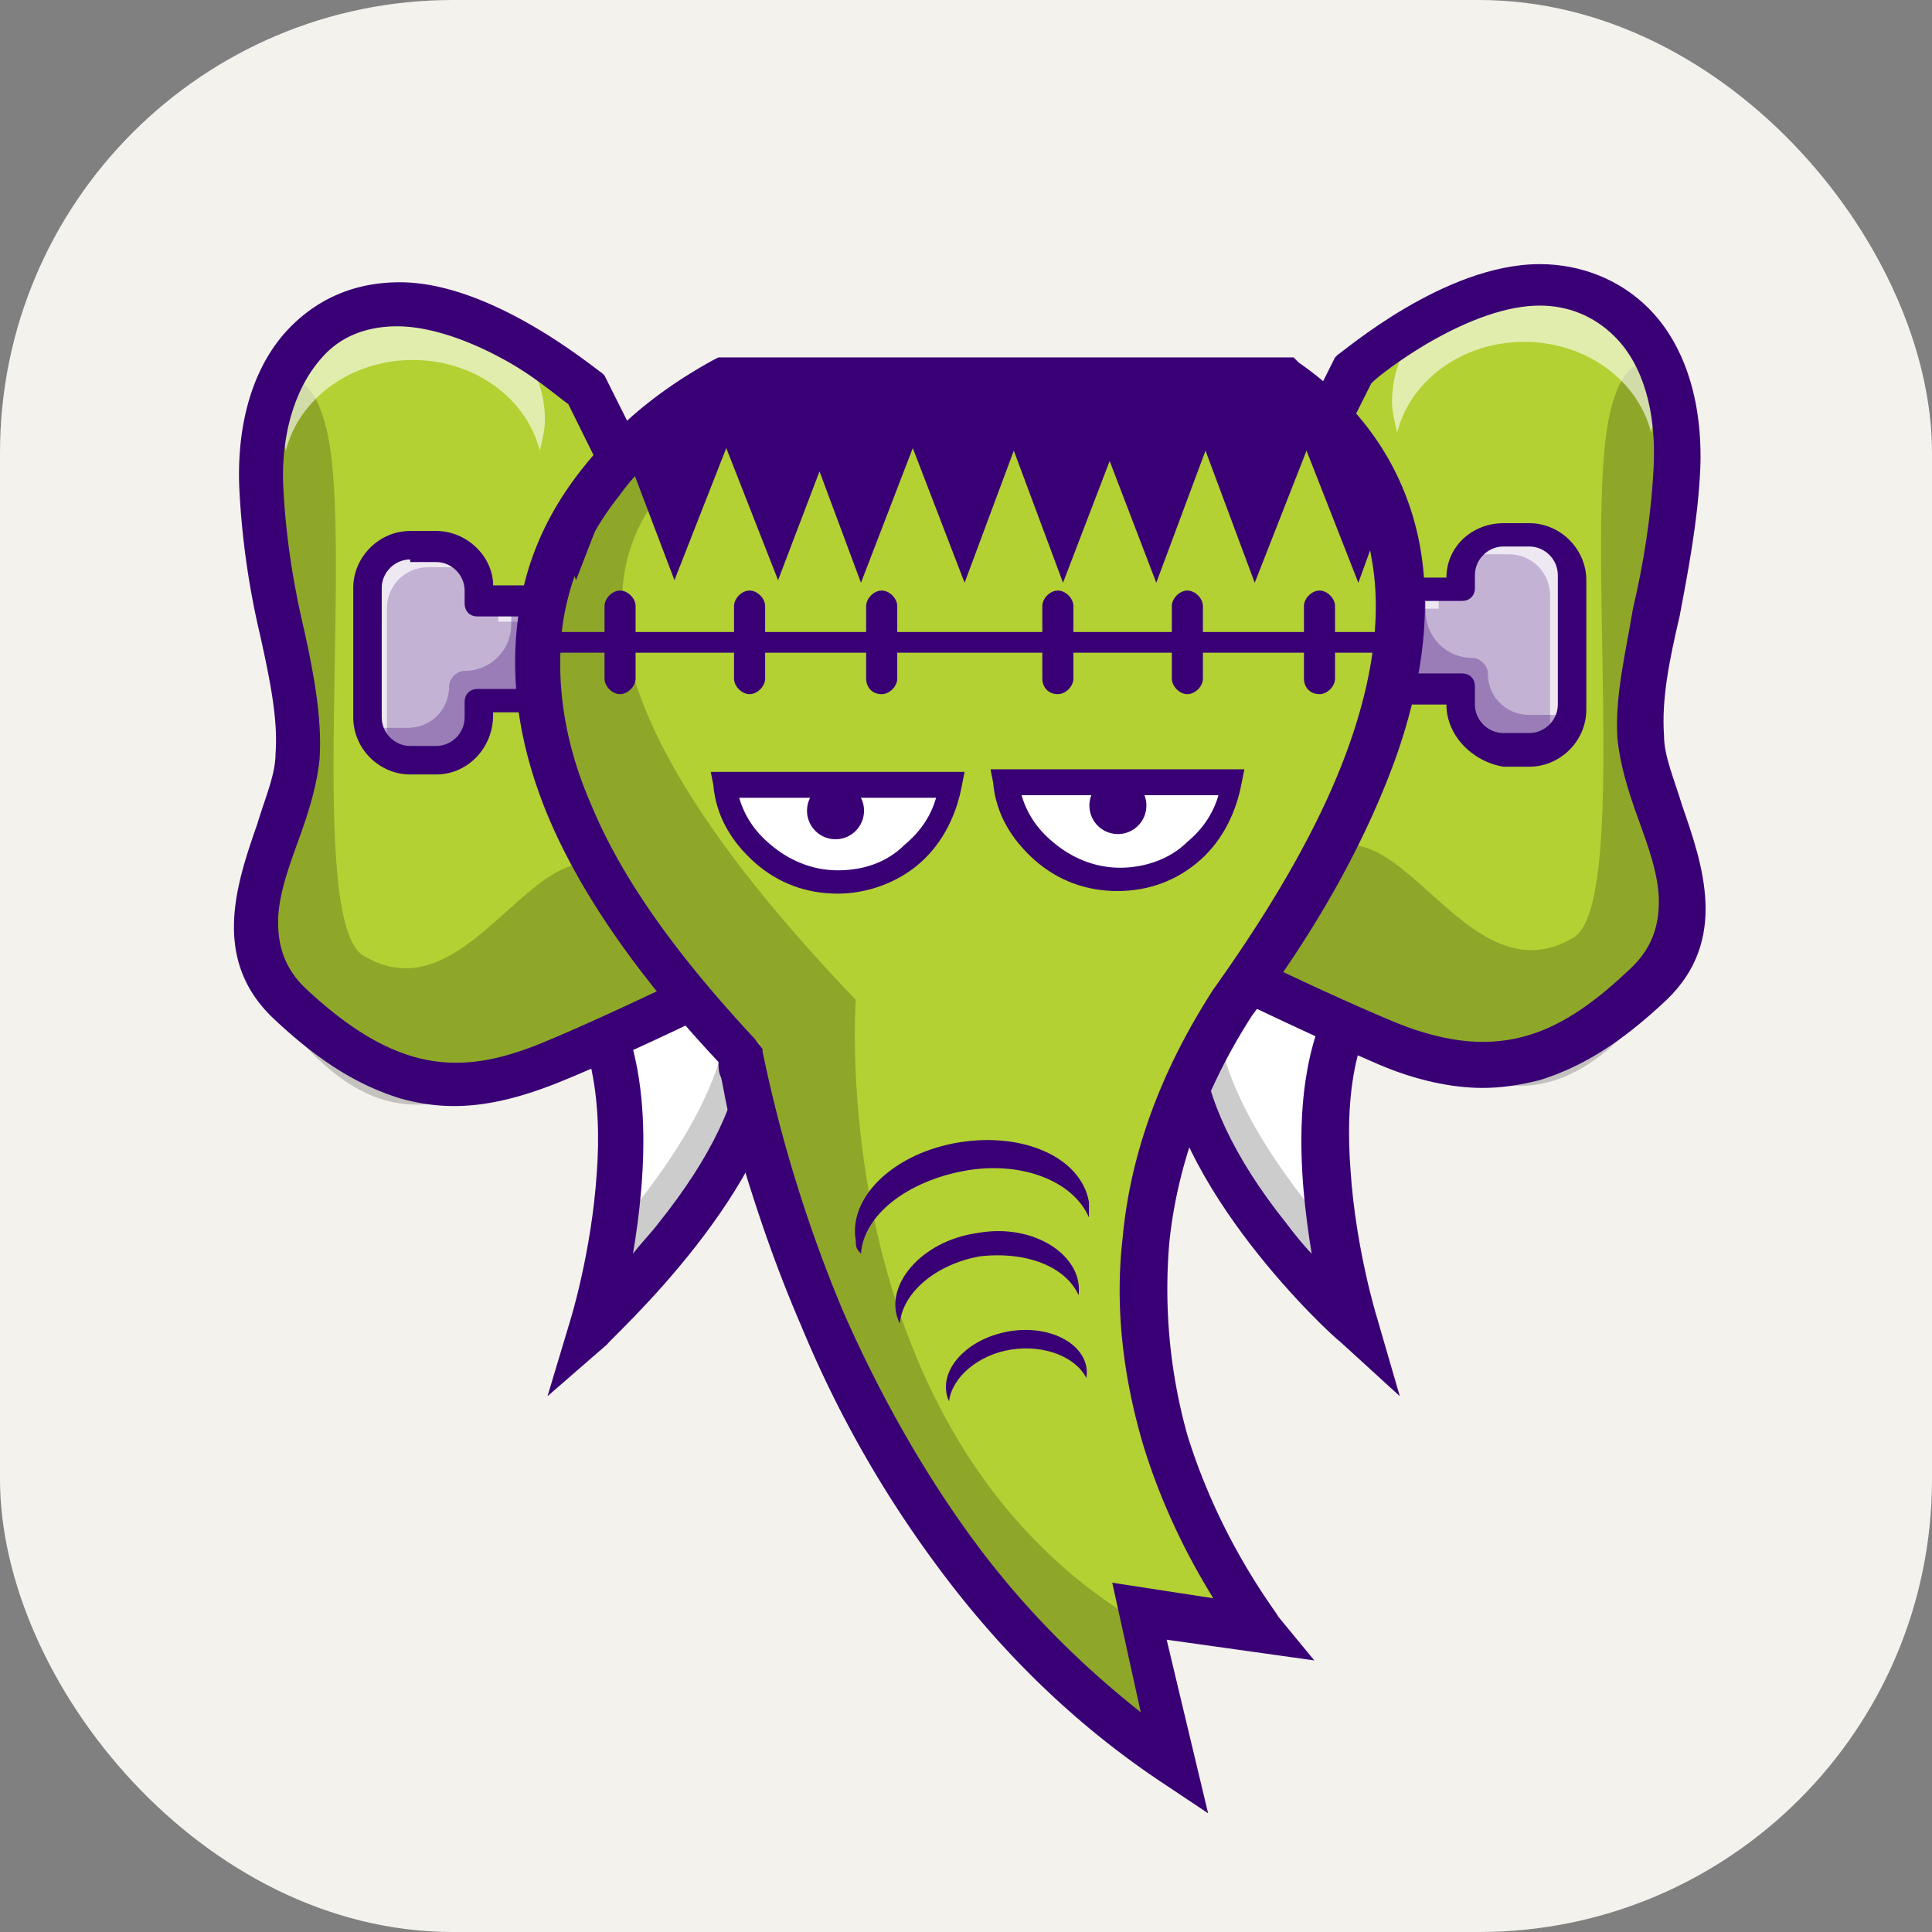 <svg xmlns="http://www.w3.org/2000/svg" fill="none" viewBox="0 0 256 256"><rect x="0" y="0" width="256" height="256" fill="#808080" stroke="none"/><rect width="256" height="256" fill="#F4F2ED" rx="60"/><path fill="#fff" d="M185.137 126.649h-24.028c-16.476 18.192 18.193 49.085 18.193 49.085s-11.328-36.385 5.835-49.085"/><path fill="#000" d="M161.796 126.649h.686c-5.492 12.7 7.552 29.52 15.447 38.444 1.029 6.179 2.402 10.641 2.402 10.641s-34.668-31.236-18.535-49.085" opacity=".2"/><path fill="#390075" d="m185.48 185.002-7.895-7.208c-1.029-.687-22.654-20.595-23.684-38.788q-.515-8.238 5.149-14.417c1.029-1.029 1.716-1.029 3.089-1.029h31.923l-7.209 5.148c-7.895 5.836-8.581 17.506-7.895 26.431.687 10.298 3.433 19.222 3.433 19.222zm-23.341-55.264c-2.06 2.746-2.746 5.836-2.746 9.268.343 6.179 4.119 14.417 10.984 22.998 1.03 1.373 2.403 3.089 3.433 4.119-1.717-10.297-3.09-26.087 4.119-36.385z"/><path fill="#fff" d="M72.893 126.649H96.92c16.133 18.192-18.536 49.085-18.536 49.085s11.327-36.385-5.492-49.085"/><path fill="#000" d="M95.89 126.649h-.686c5.492 12.7-7.551 29.52-15.446 38.444-1.03 6.179-2.403 10.641-2.403 10.641s34.669-31.236 18.536-49.085" opacity=".2"/><path fill="#390075" d="m72.55 185.002 3.089-10.297s2.746-8.925 3.432-19.223c.687-8.924-.343-20.938-7.894-26.43l-7.209-5.149h31.923c1.373 0 2.403 0 3.09 1.03 3.775 4.119 5.148 8.924 5.148 14.416-1.03 18.193-22.998 37.758-23.685 38.788zm7.208-55.264c7.208 10.298 5.835 26.088 4.119 36.385 1.03-1.373 2.403-2.746 3.432-4.119 6.865-8.581 10.641-16.476 10.985-22.998.343-3.433-.687-6.522-2.746-9.268z"/><path fill="#B3D133" d="M178.958 49.417s13.387-11.328 24.715-11.328 18.879 9.612 18.192 24.028c-.686 14.417-5.492 26.088-4.805 35.699.686 9.611 11.327 22.998 1.029 32.609s-19.565 14.073-34.325 7.895-40.161-18.879-40.161-18.879z"/><path fill="#000" fill-opacity=".2" d="M190.972 141.066c-5.835-3.09-17.849-6.522-24.371-10.641 1.03-4.119 1.717-7.895 3.776-11.671 12.7-21.282 21.968 15.103 38.101 5.492 7.552-4.462 1.373-53.89 4.806-69.337 1.716-7.552 4.805-7.552 7.208-5.835 1.373 3.775 1.716 8.238 1.716 13.386-.343 14.76-4.462 26.774-4.119 36.729.344 9.954 9.268 23.341 1.03 33.639-8.238 9.954-16.133 14.416-28.147 8.238"/><path fill="#fff" fill-opacity=".6" d="M201.957 45.298c-8.239 0-15.104 5.148-16.82 12.014-.343-1.373-.686-2.746-.686-4.12 0-8.924 7.894-15.79 17.506-15.79s17.505 7.21 17.505 15.79c0 1.374-.343 2.747-.686 4.12-1.716-6.865-8.581-12.014-16.819-12.014"/><path fill="#390075" d="M196.464 144.155c-4.119 0-8.924-1.03-13.73-3.089-14.416-6.179-39.817-18.879-40.161-18.879l-2.402-1.373 36.728-73.457.343-.343C177.929 46.67 191.316 35 204.016 35c5.492 0 10.641 2.06 14.417 5.835 4.805 4.806 7.208 12.358 6.865 21.282-.344 7.208-1.717 14.074-2.746 19.566-1.373 5.835-2.403 10.984-2.06 15.79 0 2.745 1.373 5.835 2.403 9.267 2.746 7.895 6.179 17.849-2.06 25.744-6.178 5.836-11.327 8.925-16.819 10.641-2.746.687-5.149 1.03-7.552 1.03m-48.399-26.087c6.866 3.432 25.401 12.7 37.072 17.506 13.73 5.492 21.968 1.373 31.236-7.552 2.403-2.403 3.433-5.149 3.433-8.581 0-3.433-1.373-7.209-2.746-10.985s-2.403-7.208-2.746-10.64c-.344-5.493 1.029-10.985 2.059-17.163 1.373-5.836 2.403-12.014 2.746-18.88.343-7.208-1.373-13.386-5.149-17.162-2.746-2.746-6.178-4.119-9.954-4.119-4.119 0-9.268 1.716-15.103 5.149-3.433 2.06-6.179 4.119-7.209 5.149z"/><path fill="#B3D133" d="M77.698 51.476S64.312 40.15 52.984 40.15s-18.879 9.954-18.536 24.37c.344 14.418 5.493 25.745 5.15 35.699-.687 9.612-11.328 22.998-1.03 32.61s19.565 14.073 34.325 7.894c14.76-6.178 40.161-18.879 40.161-18.879z"/><path fill="#000" fill-opacity=".2" d="M65.685 143.469c5.835-3.09 17.849-6.522 24.37-10.641-1.03-4.119-1.716-7.895-3.775-11.671-12.7-21.282-21.969 15.103-38.101 5.492-7.552-4.462-1.373-53.89-4.806-69.337-1.716-7.552-4.806-7.895-7.208-5.836-1.373 3.776-1.717 8.239-1.717 13.387.344 14.76 4.463 26.774 4.12 36.729-.344 9.954-9.268 23.341-1.03 33.639 8.238 10.297 16.133 14.416 28.147 8.238"/><path fill="#fff" fill-opacity=".6" d="M54.7 47.7c8.238 0 15.104 5.15 16.82 12.014.343-1.372.686-2.745.686-4.118 0-8.925-7.895-15.79-17.506-15.79-9.61 0-17.506 6.865-17.506 15.79 0 1.373.344 2.746.687 4.119C39.597 52.849 46.462 47.7 54.7 47.7"/><path fill="#390075" d="M60.192 146.558q-3.603 0-7.208-1.03c-5.492-1.716-10.64-4.806-16.82-10.641-8.238-7.895-4.805-17.849-2.059-25.744 1.03-3.433 2.403-6.522 2.403-9.268.343-4.462-.687-9.611-2.06-15.79a107.5 107.5 0 0 1-2.746-19.565c-.343-8.925 2.06-16.476 6.865-21.282 3.776-3.776 8.582-5.835 14.417-5.835 12.357 0 26.087 11.67 26.774 12.014l.343.343 36.728 73.456-2.746 1.373c-.343 0-25.744 13.044-40.16 18.879-5.15 2.06-9.612 3.09-13.73 3.09m-7.551-103.32c-4.12 0-7.552 1.373-9.955 4.12-3.432 3.775-5.492 9.954-5.148 17.162.343 6.865 1.373 13.044 2.746 18.879 1.373 6.179 2.402 12.014 2.06 17.163-.344 3.432-1.374 6.865-2.747 10.641s-2.746 7.551-2.746 10.984 1.03 6.178 3.433 8.581c12.357 11.671 20.938 11.671 31.236 7.552 11.67-4.806 30.206-14.074 37.071-17.506L75.296 53.536c-1.03-.687-3.776-3.09-7.209-5.149-5.835-3.433-11.327-5.149-15.446-5.149"/><path fill="#B3D133" d="M155.617 233.744c-48.055-31.922-57.666-94.395-57.666-94.395-41.534-43.593-28.834-74.486-2.06-89.246h74.486c18.879 13.044 24.371 39.818-6.865 82.381-28.833 44.28 3.776 83.068 3.776 83.068l-16.133-2.403z"/><path fill="#000" fill-opacity=".2" d="M113.054 50.103c-34.326 11.328-47.026 32.953.343 82.381 0 0-4.119 54.921 34.669 80.665 1.716 1.716 4.119 14.76 4.119 14.76-55.95-30.206-51.489-89.589-51.489-89.589-52.518-54.921-27.803-81.352 12.358-88.217"/><path fill="#C3B2D3" d="M185.137 77.907v13.387h8.238v2.06c0 3.089 2.403 5.491 5.492 5.491h3.433c3.089 0 5.492-2.402 5.492-5.492V76.191c0-3.09-2.403-5.493-5.492-5.493h-3.433c-3.089 0-5.492 2.403-5.492 5.493v1.716z"/><path fill="#fff" d="M190.629 78.937v1.716h-5.492v-2.746h5.492c.343.343 0 .686 0 1.03m14.76 17.163V78.936c0-3.09-2.403-5.492-5.492-5.492h-3.433c-.686 0-1.716.343-2.402.686q1.544-3.09 5.148-3.09h3.433c3.089 0 5.492 2.404 5.492 5.493v17.162c0 2.403-1.373 4.12-3.089 5.15.343-1.03.343-2.06.343-2.747" opacity=".7"/><path fill="#390075" d="M188.913 77.907v3.089a6.153 6.153 0 0 0 6.178 6.179c1.03 0 2.06 1.03 2.06 2.06 0 3.088 2.403 5.491 5.492 5.491h3.433c.686 0 1.029 0 1.716-.343-.343 2.746-2.746 4.462-5.492 4.462h-3.433c-3.089 0-5.492-2.403-5.492-5.492v-2.06h-8.238V77.908z" opacity=".3"/><path fill="#390075" d="M191.659 93.353h-6.522c-1.03 0-1.716-.686-1.716-1.716V78.25c0-1.03.686-1.716 1.716-1.716h6.522c0-4.12 3.432-7.209 7.551-7.209h3.433c4.119 0 7.552 3.433 7.552 7.552V94.04c0 4.119-3.433 7.551-7.552 7.551h-3.433c-4.119-.686-7.551-4.119-7.551-8.238m7.551-20.938c-2.059 0-3.775 1.716-3.775 3.775v1.717c0 1.03-.687 1.716-1.717 1.716h-6.521v9.611h6.521c1.03 0 1.717.687 1.717 1.717v2.402c0 2.06 1.716 3.776 3.775 3.776h3.433c2.06 0 3.776-1.716 3.776-3.776V76.191c0-2.06-1.716-3.776-3.776-3.776z"/><path fill="#390075" d="M71.177 86.488H185.48c.687 0 1.373-.686 1.373-1.373s-.686-1.373-1.373-1.373H71.177c-.687 0-1.374.687-1.374 1.373 0 .687.687 1.373 1.374 1.373"/><path fill="#390075" d="M174.839 91.98c1.03 0 2.06-1.03 2.06-2.06v-9.61c0-1.03-1.03-2.06-2.06-2.06-1.029 0-2.059 1.03-2.059 2.06v9.61c0 1.03.686 2.06 2.059 2.06m-17.506 0c1.03 0 2.06-1.03 2.06-2.06v-9.61c0-1.03-1.03-2.06-2.06-2.06-1.029 0-2.059 1.03-2.059 2.06v9.61c0 1.03 1.03 2.06 2.059 2.06m-17.162 0c1.029 0 2.059-1.03 2.059-2.06v-9.61c0-1.03-1.03-2.06-2.059-2.06s-2.06 1.03-2.06 2.06v9.61c0 1.03.687 2.06 2.06 2.06m-58.011 0c1.03 0 2.06-1.03 2.06-2.06v-9.61c0-1.03-1.03-2.06-2.06-2.06s-2.059 1.03-2.059 2.06v9.61c0 1.03 1.03 2.06 2.06 2.06m17.162 0c1.03 0 2.06-1.03 2.06-2.06v-9.61c0-1.03-1.03-2.06-2.06-2.06s-2.06 1.03-2.06 2.06v9.61c0 1.03 1.03 2.06 2.06 2.06m17.506 0c1.03 0 2.06-1.03 2.06-2.06v-9.61c0-1.03-1.03-2.06-2.06-2.06-1.029 0-2.059 1.03-2.059 2.06v9.61c0 1.03.686 2.06 2.059 2.06"/><path fill="#C3B2D3" d="M71.52 79.623V93.01h-8.238v2.06c0 3.089-2.403 5.492-5.492 5.492h-3.433c-3.09 0-5.492-2.403-5.492-5.492V77.907c0-3.09 2.403-5.492 5.492-5.492h3.432c3.09 0 5.493 2.403 5.493 5.492v1.716z"/><path fill="#fff" d="M66.028 80.653v1.716h5.492v-2.746h-5.492zm-14.76 17.163V80.653c0-3.09 2.402-5.492 5.492-5.492h3.432c.687 0 1.716.343 2.403.686q-1.545-3.09-5.149-3.089h-3.432c-3.09 0-5.492 2.403-5.492 5.492v17.163c0 2.403 1.373 4.119 3.089 5.149 0-1.03-.343-1.717-.343-2.746" opacity=".7"/><path fill="#390075" d="M67.744 79.623v3.09a6.153 6.153 0 0 1-6.179 6.178c-1.03 0-2.06 1.03-2.06 2.06 0 3.089-2.402 5.492-5.491 5.492H50.58c-.686 0-1.03 0-1.716-.344.343 2.746 2.746 4.463 5.492 4.463h3.432c3.09 0 5.493-2.403 5.493-5.492v-2.06h8.238V79.623z" opacity=".3"/><path fill="#390075" d="M57.79 102.621h-3.433c-4.119 0-7.551-3.432-7.551-7.551V77.907c0-4.12 3.432-7.552 7.551-7.552h3.433c4.119 0 7.551 3.433 7.551 7.209h6.522c1.03 0 1.716.686 1.716 1.716v13.387c0 1.03-.686 1.716-1.716 1.716h-6.522v.343c0 4.463-3.432 7.895-7.551 7.895m-3.433-28.49c-2.06 0-3.776 1.716-3.776 3.776V95.07c0 2.06 1.717 3.775 3.776 3.775h3.433c2.06 0 3.776-1.716 3.776-3.775v-2.06c0-1.03.686-1.716 1.716-1.716h6.522v-9.611h-6.522c-1.03 0-1.716-.687-1.716-1.717V78.25c0-2.06-1.717-3.776-3.776-3.776h-3.433zm73.457 81.008c-7.552 1.373-13.387 5.835-13.731 10.984-.686-.686-.686-1.03-.686-1.716-1.03-5.835 5.149-11.671 13.73-13.044s16.133 2.06 17.163 7.895v2.06c-2.06-4.806-8.925-7.552-16.476-6.179"/><path fill="#390075" d="M129.873 166.466c-5.835 1.03-10.298 4.806-10.641 8.925-2.403-4.805 2.746-10.984 10.298-12.014 7.551-1.373 14.073 3.089 13.387 8.238-1.717-3.776-6.865-5.835-13.044-5.149m4.119 12.358c-4.462.686-7.895 3.775-8.238 6.865-1.716-3.776 2.06-8.238 7.895-9.268s10.984 2.059 10.297 6.178c-1.373-2.746-5.492-4.462-9.954-3.775M89.369 76.877l-6.522-17.163c4.12-3.776 8.925-7.208 14.074-9.61h70.024c7.551 4.462 13.043 10.983 15.789 19.565l-2.746 7.551-6.865-17.506-6.865 17.506-6.522-17.506-6.522 17.506-6.178-16.133-6.179 16.133-6.522-17.506-6.521 17.506-6.866-17.849-6.865 17.85-5.492-14.76-5.492 14.416-6.865-17.506zm-6.522-16.819-6.522 16.82-2.06-5.493c2.06-4.12 4.806-8.238 8.582-11.327"/><path fill="#390075" d="m160.079 240.266-6.178-4.119q-16.992-11.327-29.863-28.833a148 148 0 0 1-17.85-31.58c-4.462-10.297-7.208-19.565-8.924-25.4-1.03-3.433-1.373-6.179-1.716-7.552-.344-.687-.344-1.373-.344-2.06-10.297-10.984-17.849-21.625-22.311-31.922q-6.179-14.417-4.12-27.804c1.03-7.208 4.12-13.73 8.925-19.565 4.463-5.492 9.955-9.955 16.82-13.73l.686-.344h76.203l.686.687c8.925 6.178 14.417 14.76 16.133 24.714 1.373 8.238.344 17.163-3.089 27.117-3.776 10.641-9.954 22.312-19.222 34.669-6.179 9.611-9.955 19.909-10.984 30.206-.687 8.238 0 16.82 2.402 25.401 4.463 14.417 12.014 23.685 12.014 24.028l4.806 5.835-19.566-2.746zM101.04 139.349c.686 3.09 3.432 17.163 10.641 34.326 4.805 10.984 10.64 21.282 17.162 30.206 6.522 8.925 14.074 16.477 22.312 22.998l-3.776-17.162 13.387 2.059c-2.746-4.462-6.522-11.327-9.268-20.252-2.746-9.268-3.776-18.536-2.746-27.46 1.03-11.328 5.149-22.312 12.014-32.953 8.581-12.014 14.76-22.998 18.192-32.952 3.09-8.925 4.119-17.163 2.746-24.371-1.373-8.238-5.835-15.103-13.043-20.252H96.577c-5.835 3.432-10.984 7.208-14.416 12.014-4.12 5.148-6.522 10.64-7.552 16.82-1.03 7.55 0 15.789 3.776 24.37 4.119 9.955 11.67 20.252 21.625 30.893l1.03 1.373z"/><path fill="#fff" d="M133.306 103.651c1.029 7.208 7.208 12.7 15.103 12.7 7.551 0 13.73-5.492 15.103-12.7z"/><path fill="#390075" d="M148.066 118.068c-4.12 0-7.895-1.373-10.985-4.119s-5.148-6.179-5.492-10.298l-.343-1.716h33.639l-.343 1.716c-.687 3.776-2.403 7.552-5.492 10.298s-6.865 4.119-10.984 4.119m-12.701-12.701q1.03 3.604 4.119 6.179c2.403 2.059 5.492 3.432 8.925 3.432 3.089 0 6.522-1.029 8.924-3.432q3.09-2.575 4.119-6.179z"/><path fill="#390075" d="M148.066 110.516a3.776 3.776 0 1 0-.001-7.551 3.776 3.776 0 0 0 .001 7.551"/><path fill="#fff" d="M95.89 103.994c1.03 7.209 7.209 12.701 15.104 12.701 7.552 0 13.73-5.492 15.103-12.701z"/><path fill="#390075" d="M110.994 118.411c-4.119 0-7.895-1.373-10.984-4.119s-5.149-6.179-5.492-10.298l-.343-1.716h33.639l-.344 1.716c-.686 3.776-2.403 7.552-5.492 10.298s-7.208 4.119-10.984 4.119M97.95 105.71q1.03 3.605 4.119 6.179c2.403 2.06 5.492 3.433 8.925 3.433s6.522-1.03 8.925-3.433q3.088-2.574 4.119-6.179z"/><path fill="#390075" d="M110.651 111.203a3.777 3.777 0 1 0-.001-7.553 3.777 3.777 0 0 0 .001 7.553"/></svg>
